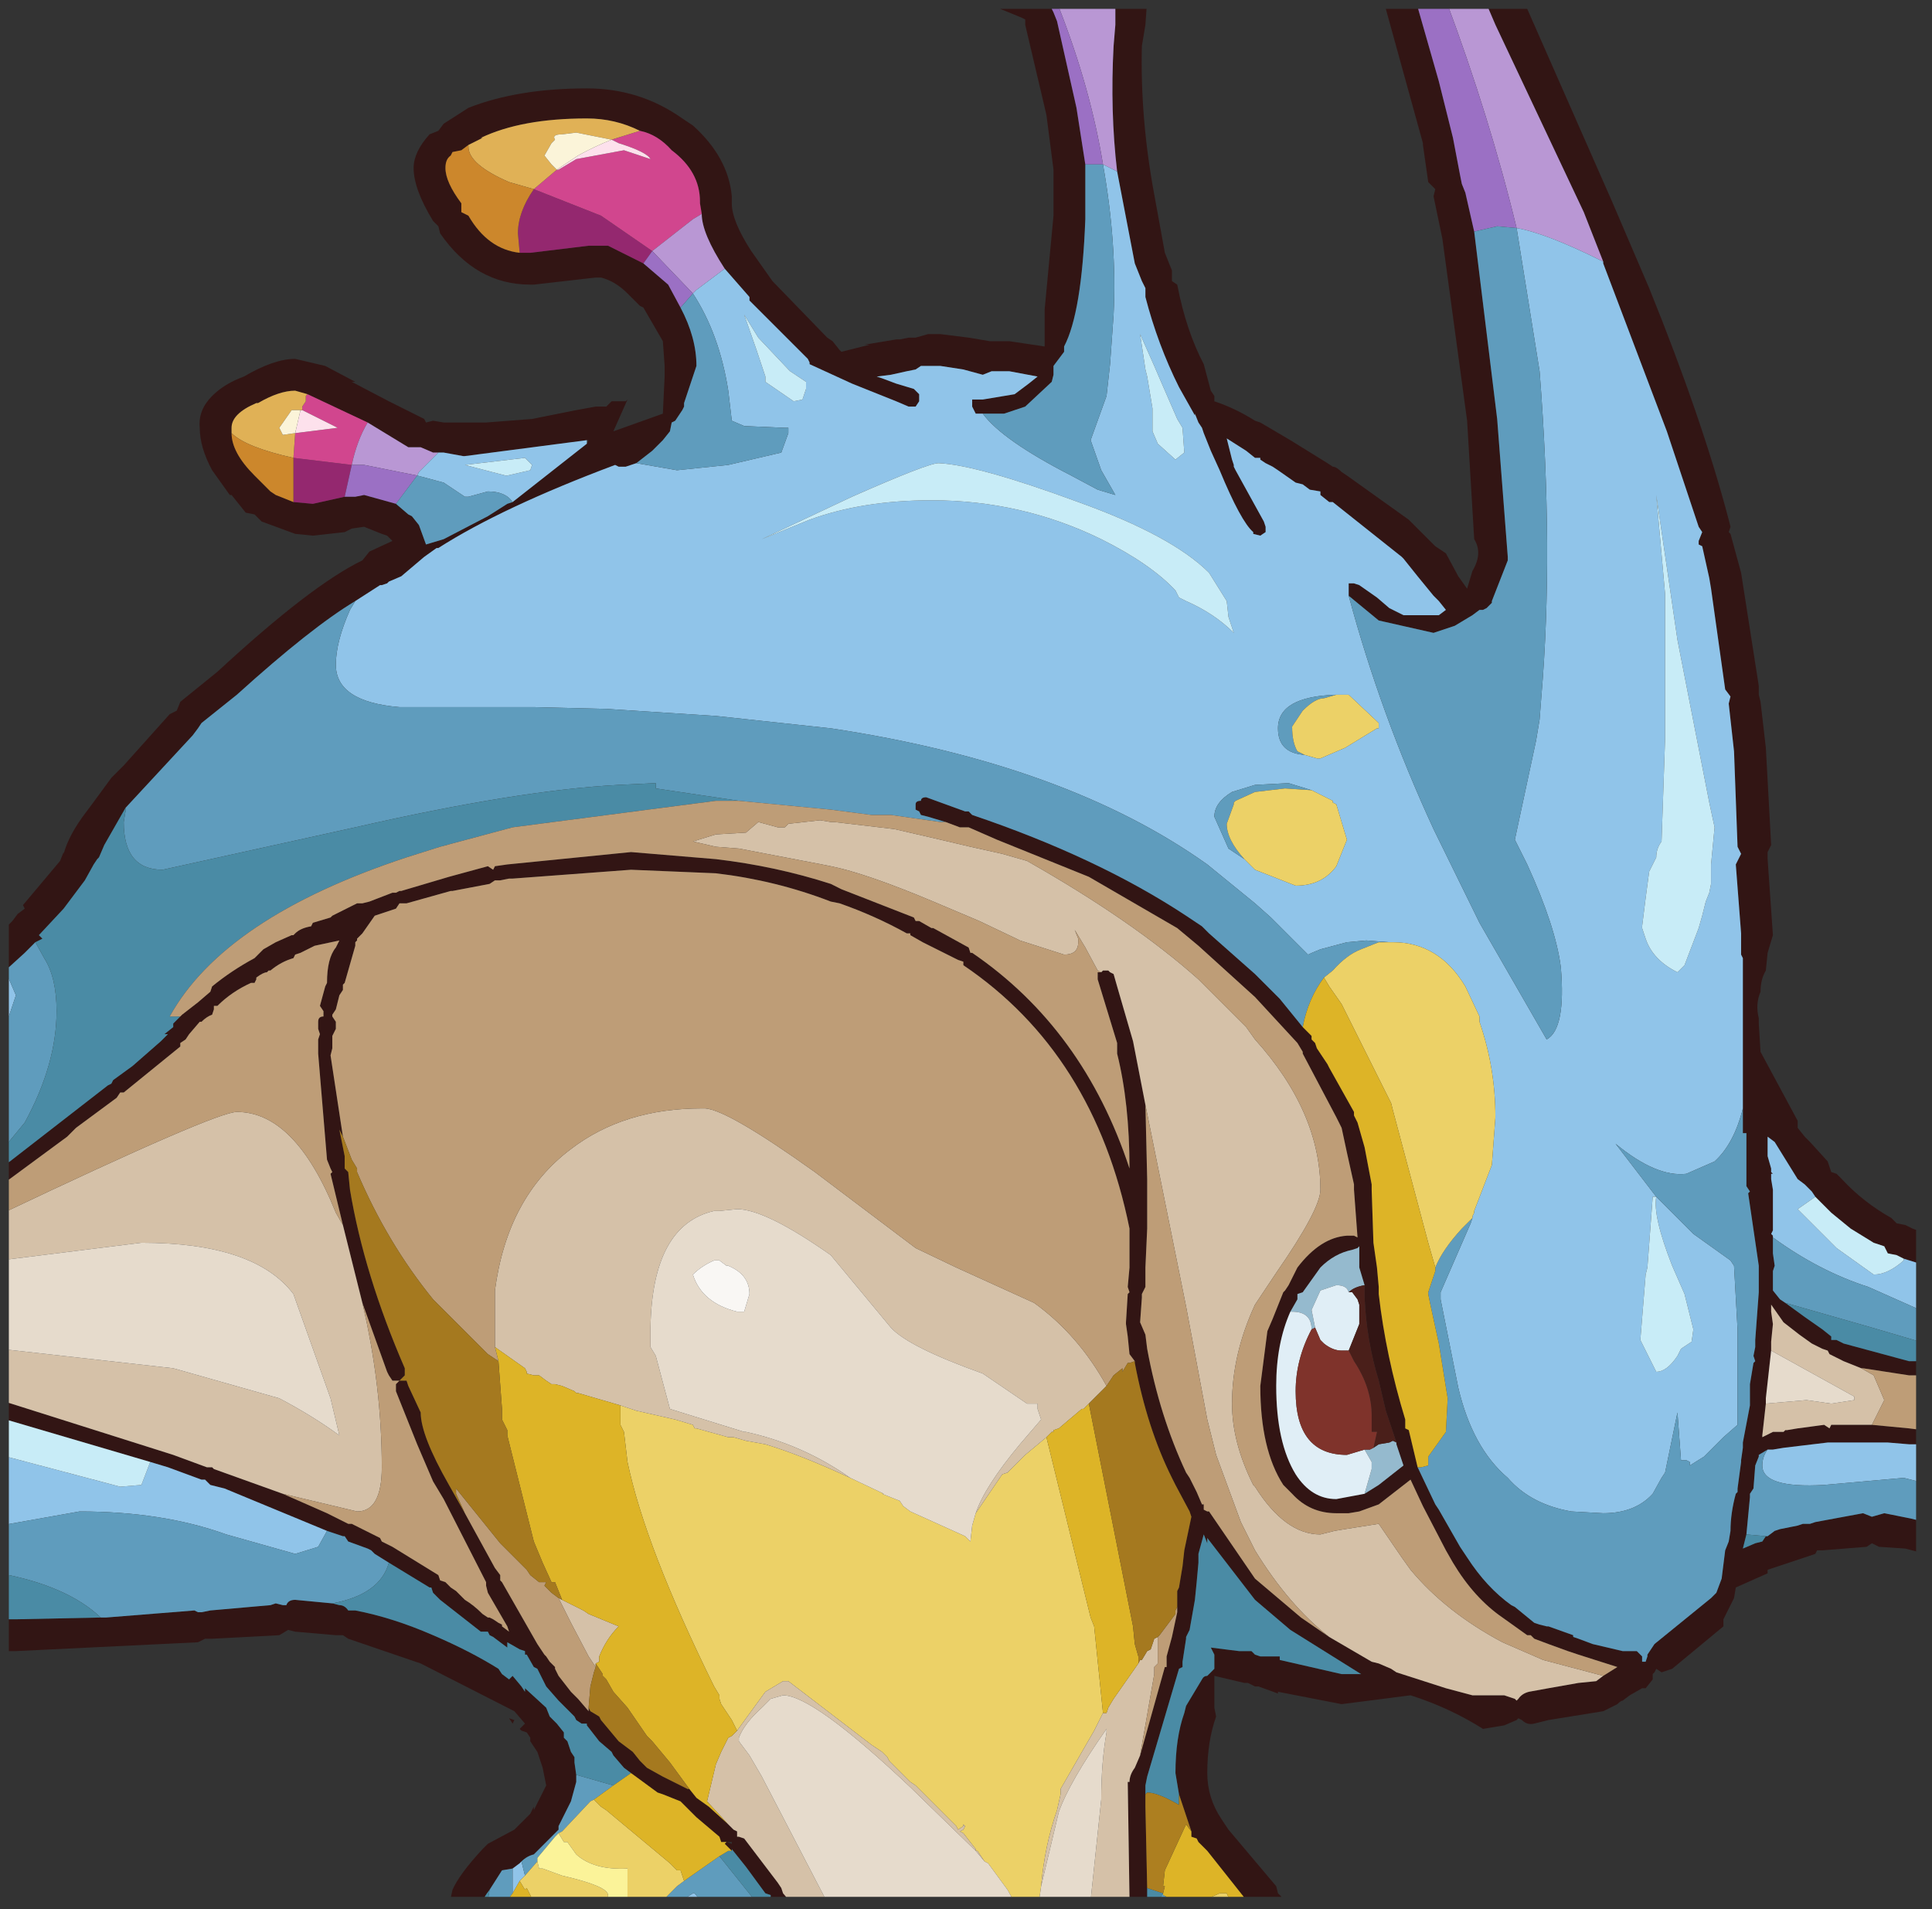 <?xml version="1.0" encoding="UTF-8" standalone="no"?>
<svg xmlns:ffdec="https://www.free-decompiler.com/flash" xmlns:xlink="http://www.w3.org/1999/xlink" ffdec:objectType="frame" height="54.0px" width="54.65px" xmlns="http://www.w3.org/2000/svg">
  <rect width="100%" height="100%" fill="#333333" stroke="none"/>
  <g transform="matrix(1.0, 0.0, 0.0, 1.0, 0.25, 0.25)">
    <clipPath id="clipPath0" transform="matrix(1.0, 0.0, 0.0, 1.0, 0.0, 0.0)">
      <path d="M50.5 0.0 Q53.95 0.0 53.95 3.3 L53.95 50.15 Q53.95 53.4 50.5 53.4 L3.3 53.4 Q0.0 53.4 0.0 50.15 L0.0 3.3 Q0.0 0.0 3.3 0.0 L50.5 0.0" fill="#000000" fill-rule="evenodd" stroke="none"/>
    </clipPath>
    <g clip-path="url(#clipPath0)">
      <use ffdec:characterId="2" height="54.0" transform="matrix(1.0, 0.0, 0.0, 1.0, -0.25, -0.25)" width="54.65" xlink:href="#shape1"/>
    </g>
    <use ffdec:characterId="3" height="53.4" transform="matrix(1.0, 0.0, 0.0, 1.0, 0.0, 0.0)" width="53.95" xlink:href="#shape2"/>
  </g>
  <defs>
    <g id="shape1" transform="matrix(1.0, 0.0, 0.0, 1.0, 0.25, 0.25)">
      <path d="M31.35 4.6 Q31.15 2.9 31.25 1.05 L31.3 0.45 31.3 -0.25 32.2 -0.25 32.15 0.45 32.05 1.05 Q32.0 3.1 32.4 5.25 L32.7 6.9 32.9 7.4 32.9 7.7 33.05 7.8 Q33.3 9.1 33.8 10.05 L34.0 10.8 34.1 10.95 34.1 11.1 Q34.7 11.3 35.25 11.65 L35.4 11.7 36.25 12.2 37.3 12.85 37.45 12.95 Q37.55 12.95 37.7 13.1 L37.85 13.2 39.6 14.45 40.35 15.2 40.65 15.4 41.0 16.05 41.25 16.4 41.4 15.9 Q41.7 15.4 41.45 15.0 L41.25 11.65 40.55 6.5 40.3 5.3 40.35 5.1 40.15 4.9 40.0 3.85 40.0 3.8 38.95 0.0 38.9 -0.25 39.8 -0.25 39.85 -0.05 40.45 2.05 40.85 3.65 41.05 4.7 41.1 4.95 41.2 5.2 41.45 6.3 42.1 11.6 42.4 15.5 42.4 15.6 41.95 16.75 41.95 16.8 41.8 16.95 41.7 17.0 41.6 17.0 41.4 17.15 40.9 17.45 40.3 17.65 38.75 17.3 37.9 16.6 37.9 16.4 37.9 16.25 38.05 16.25 38.2 16.3 38.7 16.65 39.05 16.95 39.45 17.15 40.2 17.15 40.45 17.15 40.65 17.0 40.45 16.75 40.3 16.6 39.85 16.05 39.45 15.55 39.4 15.5 37.45 13.95 37.35 13.95 37.1 13.75 37.1 13.65 36.8 13.6 36.6 13.45 36.4 13.4 35.9 13.05 35.75 12.95 35.55 12.85 35.4 12.75 35.4 12.7 35.25 12.7 35.0 12.5 34.45 12.15 34.6 12.75 34.65 12.9 34.65 12.95 34.7 13.05 35.5 14.5 35.55 14.65 35.55 14.8 35.4 14.9 35.2 14.85 35.2 14.8 Q34.85 14.5 34.25 13.05 L34.0 12.5 33.8 12.0 33.75 11.85 33.65 11.7 33.55 11.45 33.55 11.5 33.1 10.7 Q32.5 9.5 32.15 8.15 L32.15 7.9 32.05 7.7 31.85 7.2 31.35 4.6 M29.45 -0.25 L29.4 -0.05 29.5 0.0 29.55 0.1 29.65 0.35 30.2 2.8 30.45 4.4 30.45 5.95 Q30.35 8.6 29.85 9.55 L29.85 9.7 29.55 10.1 29.55 10.35 29.5 10.55 28.75 11.25 28.15 11.45 27.55 11.45 27.35 11.45 27.25 11.25 27.25 11.05 27.35 11.05 27.55 11.05 28.45 10.9 28.85 10.6 29.1 10.4 28.3 10.25 27.95 10.25 27.8 10.25 27.55 10.35 27.0 10.2 26.35 10.1 26.0 10.1 25.8 10.1 25.65 10.2 25.4 10.25 24.95 10.35 24.55 10.4 24.7 10.45 25.1 10.6 25.6 10.75 25.75 10.9 25.75 11.1 25.65 11.25 25.5 11.25 25.45 11.25 25.1 11.1 23.85 10.6 22.65 10.05 22.65 10.0 22.6 9.9 20.95 8.25 20.95 8.15 20.25 7.35 Q19.6 6.35 19.6 5.8 L19.55 5.5 19.55 5.45 Q19.55 4.6 18.75 4.0 18.35 3.55 17.85 3.45 17.15 3.1 16.35 3.1 14.5 3.1 13.35 3.65 L13.4 3.65 13.0 3.85 12.8 4.0 12.55 4.05 12.5 4.15 Q12.35 4.25 12.35 4.5 12.35 4.9 12.8 5.5 L12.8 5.75 13.0 5.85 Q13.55 6.8 14.45 6.9 L14.75 6.9 16.4 6.7 16.55 6.7 16.95 6.7 17.95 7.2 18.65 7.8 19.0 8.45 Q19.45 9.3 19.45 10.1 L19.1 11.15 19.1 11.25 19.05 11.35 18.85 11.65 18.75 11.7 18.7 11.95 18.5 12.2 18.2 12.5 17.75 12.85 17.45 12.95 17.25 12.95 17.15 12.9 Q13.95 14.1 12.15 15.25 L12.1 15.25 11.75 15.5 11.1 16.05 10.75 16.2 10.7 16.25 10.55 16.3 10.5 16.3 9.8 16.75 Q8.55 17.5 6.45 19.4 L5.45 20.2 5.35 20.35 5.2 20.55 3.3 22.6 2.7 23.65 2.55 24.0 2.5 24.05 2.4 24.2 2.15 24.65 1.55 25.45 0.85 26.2 0.95 26.3 0.75 26.4 0.45 26.7 -0.1 27.2 -0.25 27.35 -0.25 26.15 0.1 25.8 0.25 25.6 0.45 25.45 0.4 25.35 1.45 24.1 1.55 23.85 1.55 23.9 Q1.7 23.35 2.2 22.7 L2.35 22.5 2.9 21.75 3.25 21.4 4.55 19.95 4.75 19.85 4.85 19.6 5.9 18.75 Q8.55 16.3 10.0 15.6 L10.2 15.35 10.85 15.05 10.7 14.9 10.55 14.85 10.05 14.65 9.7 14.7 9.5 14.8 8.6 14.9 8.1 14.85 7.15 14.5 6.95 14.3 6.7 14.25 6.3 13.75 6.25 13.75 5.75 13.05 Q5.4 12.4 5.4 11.85 5.35 11.35 5.75 10.95 6.1 10.6 6.65 10.4 7.5 9.9 8.1 9.9 L8.95 10.1 9.8 10.55 9.7 10.55 10.75 11.1 11.75 11.6 11.8 11.7 12.0 11.65 12.3 11.7 12.9 11.7 13.5 11.7 14.8 11.6 16.05 11.35 16.6 11.25 16.9 11.25 17.05 11.1 17.1 11.1 17.45 11.1 17.5 11.05 17.3 11.5 17.1 11.95 18.5 11.45 18.55 10.4 18.55 10.25 18.55 10.1 18.5 9.4 17.95 8.45 17.85 8.4 17.5 8.05 Q17.15 7.7 16.75 7.6 L16.6 7.6 14.85 7.8 14.75 7.8 Q13.2 7.8 12.2 6.35 L12.15 6.15 12.0 6.0 Q11.45 5.1 11.45 4.5 11.45 4.05 11.9 3.55 L12.15 3.45 12.3 3.25 13.0 2.8 Q14.4 2.25 16.35 2.25 17.85 2.25 19.05 3.1 L19.35 3.3 Q20.35 4.2 20.45 5.3 L20.45 5.45 20.45 5.5 Q20.45 6.0 21.0 6.85 L21.6 7.7 23.15 9.3 23.3 9.4 23.5 9.65 23.55 9.7 24.35 9.5 24.2 9.5 25.1 9.35 25.2 9.35 25.45 9.3 25.65 9.3 26.0 9.2 26.35 9.2 27.15 9.3 27.75 9.4 27.95 9.4 28.3 9.4 29.3 9.55 29.3 8.5 29.55 5.85 29.55 4.55 29.35 3.0 28.75 0.45 28.75 0.3 28.65 0.25 27.55 -0.2 27.35 -0.25 29.45 -0.25 M41.75 -0.25 L42.75 -0.25 42.95 0.0 45.35 5.45 46.4 7.9 Q47.9 11.6 48.65 14.45 L48.7 14.65 48.65 14.8 48.7 14.85 49.0 15.95 49.5 19.15 49.5 19.4 49.55 19.6 49.7 20.9 49.85 23.65 49.75 23.85 49.75 24.05 49.9 26.2 49.75 26.7 49.7 27.2 Q49.55 27.45 49.55 27.8 49.4 28.15 49.5 28.55 L49.5 28.7 49.55 29.5 50.6 31.45 50.6 31.65 50.8 31.9 50.95 32.05 51.45 32.6 51.55 32.9 51.7 32.95 51.85 33.1 Q52.45 33.75 53.25 34.2 L53.4 34.35 53.65 34.4 53.85 34.5 54.4 34.7 54.4 35.6 53.6 35.35 53.4 35.25 53.15 35.2 53.05 35.0 52.75 34.9 52.1 34.5 51.55 34.05 51.1 33.6 51.0 33.45 50.95 33.4 50.8 33.25 50.6 33.1 49.95 32.05 49.75 31.9 49.75 32.0 49.75 32.45 49.85 32.8 49.85 32.9 49.9 32.95 49.85 32.95 49.85 33.1 49.9 33.4 49.9 34.4 49.9 34.55 49.85 34.65 49.9 34.7 49.9 34.75 49.9 34.85 49.9 35.2 49.95 35.55 49.9 35.7 49.9 36.0 49.9 36.25 50.1 36.5 50.25 36.6 50.8 37.0 51.3 37.35 51.55 37.55 51.55 37.65 51.7 37.65 51.9 37.75 53.75 38.25 54.15 38.25 54.35 38.4 54.4 38.45 54.4 39.0 54.35 38.95 54.05 38.65 53.75 38.65 52.45 38.45 52.4 38.45 51.9 38.25 51.5 38.05 51.45 37.95 51.3 37.9 51.0 37.75 50.65 37.5 50.2 37.15 49.85 36.65 49.85 36.85 49.9 37.2 49.85 37.7 49.85 37.95 49.7 39.3 49.7 39.45 49.6 40.35 49.6 40.4 49.9 40.25 49.95 40.25 50.2 40.25 50.25 40.2 50.3 40.2 50.6 40.15 51.35 40.05 51.5 40.15 51.55 40.05 52.05 40.05 52.45 40.05 52.6 40.05 52.7 40.05 53.75 40.15 54.15 40.2 54.4 39.85 54.4 40.55 54.35 40.6 54.3 40.6 54.15 40.6 53.75 40.6 53.15 40.55 52.45 40.55 52.05 40.55 51.55 40.55 51.45 40.55 50.2 40.7 49.9 40.75 49.75 40.75 49.5 40.9 49.5 40.95 49.4 41.2 49.35 41.85 49.25 42.0 49.25 42.1 49.15 43.15 49.05 43.55 49.4 43.4 49.6 43.35 49.7 43.2 49.75 43.2 49.95 43.05 50.1 43.0 50.6 42.9 50.75 42.85 50.95 42.85 51.1 42.8 52.45 42.55 52.7 42.65 53.05 42.55 53.8 42.7 54.4 42.85 54.4 43.75 53.65 43.55 52.9 43.5 52.7 43.4 52.55 43.5 51.3 43.6 51.15 43.6 51.1 43.7 49.75 44.15 49.75 44.25 48.85 44.65 48.8 44.95 48.5 45.55 48.5 45.75 47.05 46.95 46.75 47.05 46.6 46.95 46.55 47.05 46.5 47.1 46.5 47.25 46.3 47.5 46.2 47.5 45.85 47.7 45.65 47.85 Q45.6 47.85 45.5 47.95 L45.3 48.05 45.1 48.15 43.55 48.4 43.15 48.5 Q42.95 48.55 42.8 48.4 L42.7 48.35 42.65 48.4 42.3 48.55 41.7 48.65 Q40.75 48.05 39.65 47.7 L37.7 47.95 35.9 47.6 35.9 47.65 35.35 47.45 35.25 47.45 35.05 47.35 34.95 47.35 34.1 47.15 34.1 47.25 34.1 48.05 34.15 48.3 Q33.9 49.0 33.9 49.9 33.9 50.6 34.3 51.2 L34.5 51.5 35.85 53.1 35.9 53.3 36.05 53.45 36.2 53.75 35.2 53.75 35.2 53.7 35.05 53.55 33.9 52.1 33.75 51.95 33.65 51.85 33.6 51.75 33.45 51.7 33.45 51.55 33.1 50.5 33.0 49.9 Q33.0 48.9 33.25 48.2 L33.3 48.0 33.75 47.25 Q33.8 47.15 33.9 47.15 L34.1 46.95 34.1 46.55 34.0 46.35 34.8 46.45 35.15 46.45 35.25 46.55 35.4 46.6 35.75 46.6 35.9 46.6 35.95 46.6 35.95 46.7 37.7 47.1 38.25 47.1 36.25 45.85 35.25 45.0 33.9 43.25 33.9 43.4 33.8 43.15 33.65 43.7 33.65 43.75 33.65 43.9 33.65 43.95 33.6 44.5 33.55 45.0 33.4 45.85 33.3 46.05 33.3 46.1 33.2 46.75 33.2 46.9 33.1 46.95 32.2 50.0 32.15 50.25 32.15 50.5 32.15 50.85 32.2 53.15 32.2 53.75 31.7 53.75 31.7 53.65 31.8 53.55 31.7 53.45 31.65 50.15 31.7 50.15 Q31.7 49.95 31.85 49.75 L32.0 49.4 32.7 46.9 32.75 46.9 32.75 46.8 32.75 46.6 32.9 46.05 33.05 45.35 33.05 45.2 33.05 44.75 33.1 44.65 33.2 44.05 33.25 43.6 33.45 42.65 33.4 42.5 33.0 41.75 32.9 41.55 Q32.2 40.15 31.85 38.3 L31.85 38.25 31.7 38.05 31.65 37.55 31.6 37.2 31.6 37.15 31.65 36.35 31.7 36.3 31.65 36.15 31.7 35.6 31.7 34.5 Q30.7 29.55 27.0 27.05 L27.0 26.95 26.85 26.9 25.85 26.4 25.5 26.2 25.5 26.15 25.4 26.15 Q24.5 25.65 23.5 25.3 L23.25 25.25 Q21.7 24.65 20.0 24.45 L17.6 24.35 14.25 24.6 14.15 24.6 13.9 24.65 13.75 24.65 13.6 24.75 12.55 24.95 12.5 24.95 11.25 25.3 11.05 25.3 10.95 25.45 10.35 25.65 10.0 26.15 9.85 26.3 9.85 26.35 9.8 26.4 9.8 26.5 9.5 27.55 9.45 27.6 9.45 27.75 9.35 27.9 9.25 28.3 9.15 28.45 9.15 28.5 9.25 28.65 9.25 28.7 9.25 28.85 9.15 29.05 9.15 29.15 9.15 29.4 9.1 29.6 9.45 31.9 9.35 31.7 9.5 32.45 9.5 32.7 9.5 32.8 9.6 32.9 9.65 33.4 Q10.05 35.8 11.2 38.45 L11.2 38.55 11.2 38.65 11.05 38.8 10.85 38.8 10.75 38.65 10.7 38.55 10.0 36.6 9.45 34.4 9.1 32.95 9.15 32.9 9.1 32.8 9.0 32.55 8.75 29.55 8.75 29.15 8.8 29.0 8.75 28.85 8.75 28.65 Q8.75 28.5 8.9 28.5 L8.9 28.35 8.8 28.2 8.95 27.65 9.0 27.55 Q9.0 26.85 9.25 26.55 L9.35 26.35 8.65 26.5 8.55 26.55 8.25 26.7 8.1 26.75 8.05 26.85 Q7.7 26.95 7.4 27.2 L7.35 27.2 7.3 27.25 Q7.2 27.25 7.0 27.4 L7.0 27.45 6.95 27.55 6.85 27.55 Q6.3 27.8 5.9 28.2 L5.8 28.2 5.8 28.3 5.75 28.45 Q5.6 28.5 5.45 28.65 L5.4 28.65 5.1 29.0 5.0 29.15 4.85 29.25 4.85 29.35 3.25 30.65 3.15 30.65 3.05 30.8 1.9 31.65 1.65 31.9 -0.25 33.3 -0.25 32.8 -0.1 32.7 2.8 30.45 2.9 30.4 2.95 30.3 3.5 29.9 4.3 29.2 4.5 29.0 4.4 29.0 4.65 28.8 4.65 28.7 4.85 28.5 4.9 28.45 5.35 28.1 5.7 27.8 5.75 27.65 Q6.3 27.2 6.95 26.85 L7.2 26.6 7.55 26.4 8.0 26.2 8.05 26.2 8.1 26.15 Q8.25 26.0 8.55 25.95 L8.6 25.85 9.1 25.7 9.15 25.65 9.25 25.6 9.85 25.3 10.0 25.3 10.2 25.25 10.85 25.0 10.95 25.0 11.05 24.95 11.1 24.95 12.45 24.55 13.55 24.25 13.7 24.35 13.75 24.25 14.1 24.2 17.6 23.85 20.0 24.05 Q21.7 24.25 23.25 24.75 L23.55 24.9 25.6 25.7 25.65 25.8 25.75 25.8 26.1 26.0 26.15 26.0 27.15 26.55 27.2 26.7 27.25 26.7 Q30.4 28.85 31.7 32.8 31.7 30.95 31.35 29.55 L31.35 29.25 30.8 27.45 30.8 27.25 30.9 27.25 30.95 27.2 31.1 27.2 31.15 27.25 31.25 27.3 31.35 27.65 31.8 29.2 32.15 31.0 32.2 33.1 32.2 34.4 32.2 34.5 32.15 35.6 32.15 36.15 32.05 36.35 32.05 36.45 32.0 37.15 32.15 37.5 32.2 37.9 Q32.55 39.8 33.3 41.4 L33.4 41.55 33.6 41.95 33.75 42.3 33.8 42.3 33.8 42.45 33.9 42.5 33.95 42.5 35.25 44.4 36.55 45.5 37.35 46.05 38.55 46.75 38.75 46.8 39.1 46.95 39.25 47.05 40.65 47.5 41.4 47.7 41.6 47.7 42.3 47.7 42.6 47.8 42.65 47.85 42.7 47.8 Q42.8 47.65 43.0 47.6 L43.55 47.5 44.4 47.35 44.9 47.3 45.1 47.15 45.5 46.9 44.4 46.55 44.1 46.45 43.55 46.25 43.15 46.1 43.05 46.0 42.95 46.0 42.25 45.5 Q41.45 44.95 40.85 43.95 L40.65 43.6 40.0 42.35 39.65 41.6 38.75 42.3 38.2 42.5 37.9 42.55 37.55 42.55 Q36.8 42.55 36.3 42.0 L36.05 41.75 Q35.4 40.75 35.4 38.95 L35.6 37.4 35.75 37.05 36.05 36.3 36.1 36.25 36.2 36.1 36.45 35.6 Q37.1 34.75 37.85 34.7 L37.9 34.7 38.05 34.7 38.15 34.75 38.05 33.4 38.05 33.25 37.85 32.35 37.7 31.65 37.55 31.35 36.6 29.55 36.6 29.5 36.45 29.25 35.25 27.95 33.65 26.5 33.05 26.0 30.55 24.55 27.95 23.5 27.15 23.15 27.0 23.15 26.9 23.15 26.5 23.0 26.0 22.85 25.8 22.8 25.75 22.7 25.65 22.65 25.65 22.5 Q25.65 22.4 25.8 22.4 25.8 22.3 25.95 22.3 L27.05 22.7 27.15 22.7 27.25 22.8 Q30.8 24.0 33.3 25.65 L33.75 25.95 33.95 26.15 35.25 27.3 35.95 28.0 36.6 28.8 36.85 29.05 36.85 29.15 36.95 29.25 37.0 29.4 37.3 29.85 37.35 29.95 38.05 31.2 38.05 31.3 38.15 31.5 38.35 32.2 38.55 33.25 38.55 33.4 38.6 34.9 38.7 35.6 38.75 36.15 38.75 36.35 Q38.95 38.1 39.5 39.9 L39.5 40.15 39.6 40.2 39.85 41.25 40.35 42.3 40.45 42.45 41.05 43.5 41.25 43.8 Q41.8 44.65 42.5 45.15 L42.6 45.2 43.15 45.65 43.3 45.7 43.5 45.75 43.55 45.75 44.25 46.0 44.25 46.05 44.4 46.1 44.8 46.25 45.65 46.45 45.85 46.45 46.05 46.45 46.2 46.6 46.2 46.75 46.3 46.75 46.35 46.6 46.35 46.55 46.55 46.25 48.15 44.95 48.3 44.8 48.45 44.4 48.55 43.6 48.65 43.35 48.7 43.05 Q48.7 42.55 48.85 42.0 L48.9 41.95 48.9 41.85 49.0 41.1 49.0 41.05 49.05 40.7 49.05 40.55 49.25 39.5 49.25 39.45 49.25 38.9 49.35 38.3 49.4 38.25 49.35 38.1 49.4 37.85 49.4 37.65 49.5 36.3 49.5 36.15 49.5 35.75 49.5 35.6 49.5 35.55 49.2 33.5 49.25 33.45 49.15 33.3 49.15 32.35 49.15 32.0 49.15 31.8 49.05 31.8 49.05 31.1 49.05 30.6 49.05 29.7 49.05 28.3 49.05 28.2 49.05 28.0 49.05 27.9 49.05 26.9 49.05 26.85 49.0 26.75 49.0 26.35 49.0 26.15 48.85 24.2 49.0 23.9 48.9 23.7 48.8 21.0 48.65 19.65 48.7 19.45 48.55 19.25 48.15 16.4 48.1 16.1 47.9 15.2 47.8 15.15 47.8 15.05 47.9 14.8 47.8 14.65 46.9 11.95 45.1 7.2 45.1 7.15 44.55 5.75 42.05 0.45 41.75 -0.25 M22.25 53.75 L21.75 53.75 21.7 53.65 21.55 53.5 21.55 53.35 21.4 53.3 20.85 52.55 20.45 52.05 20.45 52.1 20.25 51.9 20.3 51.85 20.15 51.85 20.1 51.7 19.45 51.15 19.0 50.7 18.5 50.5 18.35 50.45 17.6 49.9 17.4 49.75 17.1 49.4 17.05 49.3 16.7 49.0 16.35 48.55 16.35 48.5 16.2 48.5 16.05 48.4 16.0 48.3 15.55 47.85 15.2 47.45 15.0 47.05 14.95 46.95 14.85 46.9 14.65 46.55 14.6 46.55 14.6 46.45 14.45 46.4 14.1 46.2 14.1 46.35 13.9 46.2 13.7 46.05 13.6 46.0 13.55 45.9 13.4 45.9 13.35 45.9 12.2 45.0 12.0 44.8 11.95 44.65 11.9 44.65 10.75 43.95 10.35 43.7 10.25 43.6 10.15 43.55 9.6 43.35 9.5 43.2 9.45 43.2 9.0 43.05 6.1 41.85 5.7 41.75 5.55 41.6 5.45 41.6 4.5 41.25 4.0 41.1 -0.25 39.85 -0.25 39.35 4.65 40.9 5.6 41.25 5.75 41.25 5.8 41.3 7.75 42.0 9.0 42.55 9.6 42.85 9.7 42.85 9.8 42.9 10.4 43.2 10.5 43.25 10.55 43.35 10.85 43.5 12.15 44.3 12.2 44.45 12.35 44.5 12.5 44.65 12.65 44.75 12.9 45.0 Q13.15 45.15 13.4 45.4 L13.55 45.5 13.6 45.5 13.7 45.55 13.85 45.65 13.95 45.7 13.95 45.75 14.15 45.9 14.1 45.75 13.55 44.8 13.5 44.6 13.5 44.5 12.3 42.15 12.0 41.65 11.55 40.6 10.95 39.1 10.95 38.9 11.05 38.8 11.2 38.8 11.25 38.8 11.3 38.95 11.65 39.7 Q11.65 40.35 12.45 41.75 L12.9 42.55 13.75 44.1 13.9 44.3 13.9 44.45 13.95 44.5 14.95 46.25 15.15 46.55 15.2 46.6 15.3 46.75 15.45 46.9 15.45 46.95 15.5 47.05 15.55 47.15 15.9 47.6 16.1 47.8 16.4 48.15 16.4 48.05 16.45 48.15 16.7 48.3 16.75 48.4 17.25 49.0 17.65 49.3 17.85 49.55 18.05 49.75 18.5 50.0 19.2 50.35 19.25 50.35 19.45 50.6 19.8 50.85 20.35 51.35 20.5 51.5 20.6 51.55 20.6 51.7 20.65 51.7 20.8 51.75 21.75 53.0 21.85 53.15 21.9 53.3 22.2 53.65 22.25 53.75 M13.3 53.75 L12.4 53.75 12.45 53.65 12.55 53.2 Q12.75 52.75 13.4 52.05 L13.55 51.9 14.3 51.5 14.75 51.05 14.85 50.85 14.85 50.95 15.2 50.25 15.1 49.75 14.95 49.3 14.75 49.0 14.75 48.9 14.65 48.75 14.5 48.7 14.45 48.65 14.6 48.5 14.3 48.15 11.65 46.8 9.6 46.1 9.45 46.0 9.25 46.0 8.1 45.9 7.9 45.85 7.65 46.0 5.75 46.1 5.7 46.1 5.55 46.1 5.35 46.2 0.2 46.45 -0.25 46.45 -0.25 45.55 0.2 45.55 2.6 45.5 2.75 45.5 5.25 45.3 5.35 45.35 5.45 45.35 5.7 45.3 7.4 45.15 7.55 45.1 7.75 45.15 7.85 45.15 Q7.9 45.0 8.1 45.0 L9.15 45.1 9.35 45.15 Q9.5 45.15 9.6 45.3 L9.8 45.3 Q10.85 45.5 12.0 46.0 13.05 46.45 13.85 46.95 L13.95 47.1 14.15 47.25 14.25 47.15 14.5 47.45 14.6 47.6 14.6 47.5 15.2 48.05 15.3 48.3 15.5 48.5 15.7 48.75 15.7 48.9 15.8 49.0 15.9 49.3 16.0 49.45 16.0 49.6 16.05 49.95 16.05 50.0 16.05 50.15 15.9 50.7 15.55 51.4 15.55 51.5 15.5 51.55 14.85 52.2 Q14.65 52.25 14.5 52.4 L14.45 52.45 14.25 52.6 13.95 52.65 13.6 53.2 Q13.4 53.45 13.35 53.65 L13.35 53.7 13.3 53.75 M16.35 12.2 L12.9 12.65 12.85 12.65 12.3 12.55 12.15 12.55 12.0 12.55 11.65 12.4 11.3 12.4 10.15 11.7 9.3 11.3 8.45 10.9 8.1 10.8 Q7.65 10.8 7.05 11.15 L7.0 11.15 Q6.3 11.45 6.3 11.85 L6.3 12.0 Q6.3 12.55 6.95 13.2 L7.3 13.55 7.4 13.65 7.55 13.75 8.05 13.95 8.6 14.0 9.5 13.8 9.8 13.8 10.05 13.75 10.95 14.0 11.3 14.3 11.4 14.35 11.6 14.6 11.8 15.15 12.3 15.0 13.55 14.35 14.1 14.0 14.25 13.95 16.35 12.3 16.4 12.2 16.35 12.2 M20.3 51.85 L20.45 51.9 20.45 51.85 20.3 51.85 M14.25 48.5 L14.15 48.35 14.3 48.4 14.25 48.5 M38.35 36.1 L38.2 35.6 38.2 35.0 38.15 35.05 38.0 35.1 Q37.5 35.2 37.1 35.6 L36.6 36.3 36.45 36.35 36.45 36.5 36.25 36.85 Q35.85 37.75 35.85 38.95 35.85 40.55 36.4 41.45 36.85 42.15 37.55 42.15 L38.35 42.0 38.75 41.75 39.45 41.2 39.25 40.6 39.25 40.55 38.95 39.65 38.75 38.8 Q38.4 37.65 38.35 36.45 L38.35 36.25 38.35 36.1" fill="#321514" fill-rule="evenodd" stroke="none"/>
      <path d="M29.65 -0.25 L29.7 -0.05 29.5 0.0 29.4 -0.05 29.45 -0.25 29.65 -0.25 M17.95 7.2 L16.95 6.7 16.55 6.7 16.4 6.7 14.75 6.9 14.45 6.9 14.4 6.35 Q14.4 5.75 14.85 5.1 L16.75 5.85 18.2 6.85 17.95 7.2 M8.05 12.7 L9.7 12.9 9.5 13.8 8.6 14.0 8.05 13.95 8.05 13.45 8.05 12.7" fill="#95286f" fill-rule="evenodd" stroke="none"/>
      <path d="M30.25 -0.25 L29.7 -0.05 29.65 -0.25 30.25 -0.25 M17.85 3.45 Q18.35 3.55 18.75 4.0 19.55 4.6 19.55 5.45 L19.55 5.5 19.6 5.8 19.35 5.95 18.2 6.85 16.75 5.85 14.85 5.1 15.5 4.55 15.55 4.55 16.05 4.25 17.4 4.0 18.15 4.25 Q18.05 4.05 17.25 3.8 L17.05 3.7 17.85 3.45 M8.45 10.9 L9.3 11.3 10.15 11.7 Q9.85 12.2 9.7 12.9 L8.05 12.7 8.1 12.0 9.3 11.85 8.3 11.35 8.3 11.25 8.4 11.1 8.4 10.95 8.45 10.9" fill="#d2468f" fill-rule="evenodd" stroke="none"/>
      <path d="M29.7 -0.05 L30.25 -0.25 31.3 -0.25 31.3 0.45 31.25 1.05 Q31.15 2.9 31.35 4.6 L30.95 4.4 Q30.6 2.25 29.7 -0.05 M19.6 5.8 Q19.6 6.35 20.25 7.35 L19.45 7.95 19.35 8.05 18.2 6.85 19.35 5.95 19.6 5.8 M40.65 -0.25 L41.75 -0.25 42.05 0.45 44.55 5.75 45.1 7.15 Q43.5 6.35 42.65 6.2 41.9 3.1 40.65 -0.25 M12.15 12.55 L11.6 13.1 11.55 13.2 10.05 12.9 9.7 12.9 Q9.85 12.2 10.15 11.7 L11.3 12.4 11.65 12.4 12.0 12.55 12.15 12.55" fill="#ba98d5" fill-rule="evenodd" stroke="none"/>
      <path d="M29.7 -0.05 Q30.6 2.25 30.95 4.4 L30.9 4.4 30.45 4.4 30.2 2.8 29.65 0.35 29.55 0.1 29.5 0.0 29.7 -0.05 M19.0 8.45 L18.65 7.8 17.95 7.2 18.2 6.85 19.35 8.05 19.0 8.45 M41.45 6.3 L41.2 5.2 41.1 4.95 41.05 4.7 40.85 3.65 40.45 2.05 39.85 -0.05 39.8 -0.25 40.65 -0.25 Q41.9 3.1 42.65 6.2 L42.1 6.15 41.45 6.3 M9.5 13.8 L9.7 12.9 10.05 12.9 11.55 13.2 10.95 14.0 10.05 13.75 9.8 13.8 9.5 13.8" fill="#9c70c5" fill-rule="evenodd" stroke="none"/>
      <path d="M30.95 4.4 L31.35 4.6 31.85 7.2 32.05 7.7 32.15 7.9 32.15 8.15 Q32.5 9.5 33.1 10.7 L33.55 11.5 33.55 11.45 33.65 11.7 33.75 11.85 33.8 12.0 34.0 12.5 34.25 13.05 Q34.85 14.5 35.2 14.8 L35.2 14.85 35.4 14.9 35.55 14.8 35.55 14.65 35.5 14.5 34.7 13.05 34.65 12.95 34.65 12.9 34.6 12.75 34.45 12.15 35.0 12.5 35.25 12.7 35.4 12.7 35.4 12.75 35.55 12.85 35.75 12.95 35.9 13.05 36.4 13.4 36.6 13.45 36.8 13.6 37.1 13.65 37.1 13.75 37.35 13.95 37.45 13.95 39.4 15.5 39.45 15.55 39.85 16.05 40.3 16.6 40.45 16.75 40.65 17.0 40.45 17.15 40.2 17.15 39.45 17.15 39.05 16.95 38.7 16.65 38.2 16.3 38.05 16.25 37.9 16.25 37.9 16.4 37.9 16.6 Q38.8 19.95 40.3 23.2 L41.6 25.85 43.5 29.15 Q44.05 28.85 43.9 27.1 43.75 25.95 42.95 24.2 L42.6 23.5 43.2 20.7 43.3 20.1 43.35 19.45 Q43.7 15.35 43.3 10.25 L42.65 6.2 Q43.5 6.35 45.1 7.15 L45.1 7.2 46.9 11.95 47.8 14.65 47.9 14.8 47.8 15.05 47.8 15.15 47.9 15.2 48.1 16.1 48.15 16.4 48.55 19.25 48.7 19.45 48.65 19.65 48.8 21.0 48.9 23.7 49.0 23.9 48.85 24.2 49.0 26.15 49.0 26.35 49.0 26.75 49.05 26.85 49.05 26.9 49.05 27.9 49.05 28.0 49.05 28.2 49.05 28.3 49.05 29.7 49.05 30.6 49.05 31.1 Q48.8 32.1 48.25 32.6 L47.45 32.95 Q46.6 33.05 45.45 32.1 L46.6 33.6 47.65 34.65 48.7 35.4 48.8 35.55 48.9 37.35 48.9 39.0 48.9 39.5 48.9 40.05 48.5 40.4 47.95 40.95 47.55 41.2 47.55 41.1 47.45 41.05 47.3 41.05 47.2 39.7 46.85 41.4 46.75 41.55 46.5 42.0 Q46.0 42.55 45.1 42.55 L44.2 42.5 Q43.05 42.3 42.4 41.55 41.4 40.7 41.0 39.0 L40.5 36.5 40.5 36.3 41.35 34.35 41.4 34.2 41.4 34.15 41.45 34.05 41.45 34.0 41.95 32.7 42.05 31.35 Q42.05 29.95 41.6 28.65 L41.6 28.5 41.2 27.65 Q40.45 26.4 39.15 26.4 L39.05 26.4 38.4 26.35 37.85 26.4 37.1 26.6 Q36.85 26.7 36.75 26.75 L36.05 26.05 35.7 25.7 35.25 25.3 33.9 24.2 Q29.9 21.35 23.25 20.35 L20.0 20.0 16.9 19.8 14.85 19.75 11.05 19.75 Q9.25 19.6 9.25 18.55 9.25 17.9 9.65 17.0 L9.8 16.75 10.5 16.3 10.55 16.3 10.7 16.25 10.75 16.2 11.1 16.05 11.75 15.5 12.1 15.25 12.15 15.25 Q13.95 14.1 17.15 12.9 L17.25 12.95 17.45 12.95 17.75 12.85 18.9 13.05 20.35 12.9 21.85 12.55 22.05 12.0 22.05 11.85 21.95 11.85 20.8 11.8 20.45 11.65 20.35 10.8 Q20.1 9.2 19.35 8.05 L19.45 7.95 20.25 7.35 20.95 8.15 20.95 8.25 22.6 9.9 22.65 10.0 22.65 10.05 23.85 10.6 25.1 11.1 25.45 11.25 25.5 11.25 25.65 11.25 25.75 11.1 25.75 10.9 25.6 10.75 25.1 10.6 24.7 10.45 24.55 10.4 24.95 10.35 25.4 10.25 25.65 10.2 25.8 10.1 26.0 10.1 26.35 10.1 27.0 10.2 27.55 10.35 27.8 10.25 27.95 10.25 28.3 10.25 29.1 10.4 28.85 10.6 28.45 10.9 27.55 11.05 27.35 11.05 27.25 11.05 27.25 11.25 27.35 11.45 27.55 11.45 Q28.1 12.2 30.05 13.2 L30.8 13.6 31.3 13.75 30.9 13.05 30.6 12.2 31.05 10.95 31.15 10.05 31.25 8.65 Q31.35 6.65 30.95 4.4 M-0.25 27.35 L-0.1 27.2 0.2 27.9 -0.25 29.25 -0.25 27.35 M54.4 35.6 L54.4 36.95 52.6 36.15 Q51.2 35.7 49.9 34.75 L49.9 34.7 49.85 34.65 49.9 34.55 49.9 34.4 49.9 33.4 49.85 33.1 49.85 32.95 49.9 32.95 49.85 32.9 49.85 32.8 49.75 32.45 49.75 32.0 49.75 31.9 49.95 32.05 50.6 33.1 50.8 33.25 50.95 33.4 51.0 33.45 51.1 33.6 50.6 33.95 51.7 35.05 52.75 35.8 Q53.15 35.8 53.6 35.4 L53.6 35.35 54.4 35.6 M54.4 40.55 L54.4 41.75 53.6 41.55 51.35 41.75 Q49.6 41.85 49.6 41.2 49.6 40.95 49.75 40.75 L49.9 40.75 50.2 40.7 51.45 40.55 51.55 40.55 52.05 40.55 52.45 40.55 53.15 40.55 53.75 40.6 54.15 40.6 54.3 40.6 54.35 40.6 54.4 40.55 M19.75 53.75 L18.65 53.75 19.35 53.3 19.4 53.3 19.75 53.75 M-0.25 42.9 L-0.25 40.9 3.15 41.8 3.75 41.75 4.0 41.1 4.5 41.25 5.45 41.6 5.55 41.6 5.7 41.75 6.1 41.85 9.0 43.05 8.75 43.5 8.1 43.7 6.15 43.15 Q4.35 42.5 2.0 42.5 L-0.25 42.9 M46.85 16.55 L46.85 20.65 46.75 23.55 Q46.6 23.75 46.6 24.0 L46.55 24.1 46.4 24.4 46.3 25.15 46.2 25.95 46.2 26.0 46.3 26.3 Q46.5 26.9 47.2 27.25 L47.4 27.05 47.8 26.0 47.9 25.65 48.0 25.25 48.1 25.0 48.15 24.75 48.15 24.2 48.25 23.15 48.1 22.45 47.2 17.85 46.6 13.75 46.85 16.55 M46.6 33.6 L46.5 33.6 46.35 35.6 46.3 35.8 46.15 37.65 46.6 38.55 Q46.9 38.55 47.2 38.1 L47.3 37.9 47.6 37.7 47.65 37.35 47.4 36.35 47.05 35.55 Q46.5 34.15 46.6 33.6 M32.4 10.1 L32.0 9.2 32.15 10.2 32.2 10.4 32.35 11.3 32.35 11.65 32.35 11.95 32.5 12.3 33.0 12.75 33.25 12.55 33.2 11.85 33.05 11.6 32.55 10.45 32.4 10.1 M22.05 10.2 L21.2 9.3 20.8 8.65 21.15 9.65 21.4 10.4 21.4 10.55 22.2 11.1 22.45 11.05 22.55 10.75 22.55 10.7 22.55 10.55 22.1 10.25 22.05 10.2 M30.25 13.95 Q27.4 12.9 26.3 12.85 26.0 12.85 23.85 13.8 L21.3 15.0 22.65 14.45 Q24.15 13.9 26.1 13.9 28.65 13.9 30.9 15.0 32.3 15.7 33.0 16.45 L33.1 16.65 33.3 16.75 Q34.1 17.1 34.65 17.65 L34.5 17.2 34.45 16.75 33.95 15.95 Q32.9 14.9 30.25 13.95 M34.95 24.05 L35.25 24.35 36.4 24.8 Q37.15 24.8 37.55 24.25 L37.85 23.5 37.55 22.5 37.45 22.45 37.45 22.4 36.85 22.1 36.2 21.9 35.25 21.95 34.6 22.15 Q34.1 22.45 34.1 22.85 L34.5 23.75 34.95 24.05 M36.65 21.1 L37.0 21.2 37.1 21.2 37.8 20.9 38.7 20.35 38.75 20.35 38.75 20.2 37.9 19.4 37.85 19.4 37.7 19.4 37.55 19.4 Q35.9 19.45 35.9 20.35 35.9 21.05 36.65 21.1 M16.35 12.2 L16.35 12.3 14.25 13.95 Q14.05 13.65 13.55 13.65 L13.0 13.8 12.9 13.8 12.3 13.4 11.55 13.2 11.6 13.1 12.15 12.55 12.3 12.55 12.85 12.65 12.9 12.65 16.35 12.2 M14.75 13.05 L14.8 12.9 14.6 12.7 12.9 12.9 14.05 13.2 14.1 13.2 14.75 13.05 M14.25 52.6 L14.45 52.45 14.5 52.4 14.6 52.8 14.45 52.95 14.25 53.3 14.25 52.6" fill="#91c5ea" fill-rule="evenodd" stroke="none"/>
      <path d="M-0.1 27.2 L0.45 26.7 0.75 26.4 1.0 26.85 Q1.35 27.4 1.35 28.35 1.35 29.85 0.45 31.5 L-0.25 32.35 -0.25 29.25 0.2 27.9 -0.1 27.2 M3.3 22.6 L5.2 20.55 5.35 20.35 5.45 20.2 6.45 19.4 Q8.55 17.5 9.8 16.75 L9.65 17.0 Q9.25 17.9 9.25 18.55 9.25 19.6 11.05 19.75 L14.85 19.75 16.9 19.8 20.0 20.0 23.25 20.35 Q29.9 21.35 33.9 24.2 L35.25 25.3 35.7 25.7 36.05 26.05 36.75 26.75 Q36.85 26.7 37.1 26.6 L37.85 26.4 38.4 26.35 39.05 26.4 38.75 26.4 38.25 26.6 Q37.85 26.75 37.45 27.2 L37.2 27.4 Q36.75 28.0 36.6 28.8 L35.95 28.0 35.25 27.3 33.95 26.15 33.75 25.95 33.3 25.65 Q30.8 24.0 27.25 22.8 L27.15 22.7 27.05 22.7 25.95 22.3 Q25.8 22.3 25.8 22.4 25.65 22.4 25.65 22.5 L25.65 22.65 25.75 22.7 25.8 22.8 26.0 22.85 26.5 23.0 26.35 23.0 24.95 22.8 24.4 22.8 23.25 22.65 20.65 22.4 18.3 22.05 18.3 21.9 17.25 21.95 Q14.4 22.1 9.8 23.15 L4.35 24.35 Q3.25 24.35 3.25 23.0 L3.3 22.7 3.3 22.6 M17.75 12.85 L18.2 12.5 18.5 12.2 18.7 11.95 18.75 11.7 18.85 11.65 19.05 11.35 19.1 11.25 19.1 11.15 19.45 10.1 Q19.45 9.3 19.0 8.45 L19.35 8.05 Q20.1 9.2 20.35 10.8 L20.45 11.65 20.8 11.8 21.95 11.85 22.05 11.85 22.05 12.0 21.85 12.55 20.35 12.9 18.9 13.05 17.75 12.85 M27.55 11.45 L28.15 11.45 28.75 11.25 29.5 10.55 29.55 10.35 29.55 10.1 29.85 9.7 29.85 9.55 Q30.35 8.6 30.45 5.95 L30.45 4.4 30.9 4.4 30.95 4.4 Q31.35 6.65 31.25 8.65 L31.15 10.05 31.05 10.95 30.6 12.2 30.9 13.05 31.3 13.75 30.8 13.6 30.05 13.2 Q28.1 12.2 27.55 11.45 M54.4 36.95 L54.4 37.8 52.7 37.3 50.25 36.6 50.1 36.5 49.9 36.25 49.9 36.0 49.9 35.7 49.95 35.55 49.9 35.2 49.9 34.85 49.9 34.75 Q51.2 35.7 52.6 36.15 L54.4 36.95 M54.4 41.75 L54.4 42.85 53.8 42.7 53.05 42.55 52.7 42.65 52.45 42.55 51.1 42.8 50.95 42.85 50.75 42.85 50.6 42.9 50.1 43.0 49.95 43.05 49.75 43.2 49.7 43.2 49.15 43.15 49.25 42.1 49.25 42.0 49.35 41.85 49.4 41.2 49.5 40.95 49.5 40.9 49.75 40.75 Q49.6 40.95 49.6 41.2 49.6 41.85 51.35 41.75 L53.6 41.55 54.4 41.75 M33.3 53.75 L32.55 53.75 32.55 53.45 32.65 53.3 32.65 53.35 32.85 53.45 33.3 53.7 33.3 53.75 M21.3 53.75 L19.75 53.75 19.4 53.3 19.35 53.3 18.65 53.75 18.25 53.75 18.35 53.65 18.85 53.15 18.9 53.1 19.1 52.95 20.1 52.25 21.3 53.75 M13.95 53.75 L13.55 53.75 13.55 53.5 13.6 53.2 13.95 52.65 14.25 52.6 14.25 53.3 13.95 53.7 13.95 53.75 M-0.25 44.25 L-0.25 42.9 2.0 42.5 Q4.35 42.5 6.15 43.15 L8.1 43.7 8.75 43.5 9.0 43.05 9.45 43.2 9.5 43.2 9.6 43.35 10.15 43.55 10.25 43.6 10.35 43.7 10.75 43.95 Q10.5 44.85 9.15 45.1 L8.1 45.0 Q7.9 45.0 7.85 45.15 L7.75 45.15 7.55 45.1 7.4 45.15 5.7 45.3 5.45 45.35 5.35 45.35 5.25 45.3 2.75 45.5 2.6 45.5 Q1.65 44.6 -0.25 44.25 M49.05 31.1 L49.05 31.8 49.15 31.8 49.15 32.0 49.15 32.35 49.15 33.3 49.25 33.45 49.2 33.5 49.5 35.55 49.5 35.6 49.5 35.75 49.5 36.15 49.5 36.3 49.4 37.65 49.4 37.85 49.35 38.1 49.4 38.25 49.35 38.3 49.25 38.9 49.25 39.45 49.25 39.5 49.05 40.55 49.05 40.7 49.0 41.05 49.0 41.1 48.9 41.85 48.9 41.95 48.85 42.0 Q48.7 42.55 48.7 43.05 L48.65 43.35 48.55 43.6 48.45 44.4 48.3 44.8 48.15 44.95 46.55 46.25 46.35 46.55 46.35 46.6 46.3 46.75 46.2 46.75 46.2 46.6 46.05 46.45 45.85 46.45 45.65 46.45 44.8 46.25 44.4 46.1 44.25 46.05 44.25 46.0 43.55 45.75 43.5 45.75 43.3 45.7 43.15 45.65 42.6 45.2 42.5 45.15 Q41.8 44.65 41.25 43.8 L41.05 43.5 40.45 42.45 40.35 42.3 39.85 41.25 39.95 41.25 40.15 41.2 40.15 41.05 40.15 40.95 40.65 40.25 40.7 39.3 40.45 37.75 40.2 36.6 40.15 36.35 40.15 36.3 40.35 35.7 40.35 35.6 Q40.55 35.1 41.1 34.5 L41.4 34.2 41.35 34.35 40.5 36.3 40.5 36.5 41.0 39.0 Q41.4 40.7 42.4 41.55 43.05 42.3 44.2 42.5 L45.1 42.55 Q46.0 42.55 46.5 42.0 L46.75 41.55 46.85 41.4 47.2 39.7 47.3 41.05 47.45 41.05 47.55 41.1 47.55 41.2 47.95 40.95 48.5 40.4 48.9 40.05 48.9 39.5 48.9 39.0 48.9 37.35 48.8 35.55 48.7 35.4 47.65 34.65 46.6 33.6 45.45 32.1 Q46.6 33.05 47.45 32.95 L48.25 32.6 Q48.8 32.1 49.05 31.1 M42.65 6.2 L43.3 10.25 Q43.7 15.35 43.35 19.45 L43.3 20.1 43.2 20.7 42.6 23.5 42.95 24.2 Q43.75 25.95 43.9 27.1 44.05 28.85 43.5 29.15 L41.6 25.85 40.3 23.2 Q38.8 19.95 37.9 16.6 L38.75 17.3 40.3 17.65 40.9 17.45 41.4 17.15 41.6 17.0 41.7 17.0 41.8 16.95 41.95 16.8 41.95 16.75 42.4 15.6 42.4 15.5 42.1 11.6 41.45 6.3 42.1 6.15 42.65 6.2 M36.85 22.1 L36.1 22.05 35.25 22.15 34.7 22.4 34.65 22.45 34.65 22.5 34.45 23.05 Q34.45 23.5 34.95 24.05 L34.5 23.75 34.1 22.85 Q34.1 22.45 34.6 22.15 L35.25 21.95 36.2 21.9 36.85 22.1 M37.55 19.4 L37.2 19.5 Q36.95 19.5 36.6 19.85 L36.3 20.3 Q36.3 20.75 36.45 21.0 L36.65 21.1 Q35.9 21.05 35.9 20.35 35.9 19.45 37.55 19.4 M11.55 13.2 L12.3 13.4 12.9 13.8 13.0 13.8 13.55 13.65 Q14.05 13.65 14.25 13.95 L14.1 14.0 13.55 14.35 12.3 15.0 11.8 15.15 11.6 14.6 11.4 14.35 11.3 14.3 10.95 14.0 11.55 13.2 M17.1 50.25 L16.55 50.65 16.45 50.7 15.65 51.55 15.55 51.6 15.45 51.7 14.95 52.3 14.95 52.4 14.6 52.8 14.5 52.4 Q14.65 52.25 14.85 52.2 L15.5 51.55 15.55 51.5 15.55 51.4 15.9 50.7 16.05 50.15 16.05 50.0 16.05 49.95 17.1 50.25" fill="#5f9dbe" fill-rule="evenodd" stroke="none"/>
      <path d="M-0.25 40.9 L-0.25 39.85 4.0 41.1 3.75 41.75 3.15 41.8 -0.25 40.9 M46.85 16.55 L46.6 13.75 47.2 17.85 48.1 22.45 48.25 23.15 48.15 24.2 48.15 24.75 48.1 25.0 48.0 25.25 47.9 25.65 47.8 26.0 47.4 27.05 47.2 27.25 Q46.5 26.9 46.3 26.3 L46.2 26.0 46.2 25.95 46.3 25.15 46.4 24.4 46.55 24.1 46.6 24.0 Q46.6 23.75 46.75 23.55 L46.85 20.65 46.85 16.55 M51.1 33.6 L51.55 34.05 52.1 34.5 52.75 34.9 53.05 35.0 53.15 35.2 53.4 35.25 53.6 35.35 53.6 35.4 Q53.15 35.8 52.75 35.8 L51.7 35.05 50.6 33.95 51.1 33.6 M46.6 33.6 Q46.5 34.15 47.05 35.55 L47.4 36.35 47.65 37.35 47.6 37.7 47.3 37.9 47.2 38.1 Q46.9 38.55 46.6 38.55 L46.15 37.65 46.3 35.8 46.35 35.6 46.5 33.6 46.6 33.6 M22.05 10.2 L22.1 10.25 22.55 10.55 22.55 10.7 22.55 10.75 22.45 11.05 22.2 11.1 21.4 10.55 21.4 10.4 21.15 9.65 20.8 8.65 21.2 9.3 22.05 10.2 M32.4 10.1 L32.55 10.45 33.05 11.6 33.2 11.85 33.25 12.55 33.0 12.75 32.5 12.3 32.35 11.95 32.35 11.65 32.35 11.3 32.2 10.4 32.15 10.2 32.0 9.2 32.4 10.1 M30.25 13.95 Q32.9 14.9 33.95 15.95 L34.45 16.75 34.5 17.2 34.65 17.65 Q34.1 17.1 33.3 16.75 L33.1 16.65 33.0 16.45 Q32.3 15.7 30.9 15.0 28.65 13.9 26.1 13.9 24.15 13.9 22.65 14.45 L21.3 15.0 23.85 13.8 Q26.0 12.85 26.3 12.85 27.4 12.9 30.25 13.95 M14.75 13.05 L14.1 13.2 14.05 13.2 12.9 12.9 14.6 12.7 14.8 12.9 14.75 13.05" fill="#c9edf8" fill-rule="evenodd" stroke="none"/>
      <path d="M34.65 53.75 L33.6 53.75 33.6 53.65 33.65 53.7 33.8 53.5 34.25 53.3 34.45 53.3 34.65 53.75 M29.15 53.75 L28.6 53.75 28.6 53.7 28.5 53.65 28.25 53.2 27.7 52.45 27.6 52.4 27.4 52.1 27.35 52.1 27.35 52.05 27.0 51.6 26.9 51.55 27.0 51.5 27.05 51.4 27.0 51.35 27.0 51.4 26.85 51.5 26.8 51.4 25.65 50.25 25.5 50.15 24.95 49.6 24.9 49.55 24.85 49.45 24.7 49.3 24.4 49.1 22.05 47.3 21.9 47.3 21.4 47.6 20.6 48.7 20.45 48.4 20.15 47.95 20.1 47.8 20.1 47.7 19.95 47.45 Q18.0 43.5 17.5 41.1 L17.4 40.25 17.3 40.05 17.3 39.9 17.3 39.8 17.3 39.5 17.75 39.65 18.85 39.9 19.35 40.05 19.4 40.15 19.45 40.15 20.35 40.4 20.5 40.4 20.85 40.5 21.4 40.6 Q22.4 40.9 23.8 41.55 L24.75 42.0 24.7 42.0 25.2 42.2 25.3 42.35 25.5 42.5 27.05 43.2 27.2 43.35 27.25 42.9 27.35 42.55 28.1 41.45 28.25 41.4 28.75 40.9 29.35 40.4 30.6 45.5 30.7 45.75 30.95 48.2 30.7 48.7 29.75 50.35 29.75 50.5 29.65 50.95 Q29.3 51.95 29.2 53.1 L29.15 53.45 29.15 53.65 29.15 53.75 M18.25 53.75 L17.7 53.75 17.6 53.55 17.5 53.45 17.5 52.6 Q16.55 52.65 16.05 52.2 L15.8 51.85 15.7 51.85 15.55 51.6 15.65 51.55 16.45 50.7 16.55 50.65 16.75 50.85 16.9 50.95 18.7 52.45 18.9 52.65 19.0 52.65 19.1 52.95 18.9 53.1 18.85 53.15 18.35 53.65 18.25 53.75 M16.9 53.75 L14.95 53.75 14.65 53.15 14.6 53.2 14.45 52.95 14.6 52.8 14.95 52.4 15.0 52.6 15.1 52.6 15.65 52.8 Q16.95 53.1 16.95 53.35 L16.9 53.75 M39.05 26.4 L39.15 26.4 Q40.45 26.4 41.2 27.65 L41.6 28.5 41.6 28.65 Q42.05 29.95 42.05 31.35 L41.95 32.7 41.45 34.0 41.45 34.05 41.4 34.15 41.4 34.2 41.1 34.5 Q40.55 35.1 40.35 35.6 L40.15 34.9 39.15 31.15 39.1 30.95 37.7 28.15 37.35 27.65 37.2 27.4 37.45 27.2 Q37.85 26.75 38.25 26.6 L38.75 26.4 39.05 26.4 M34.95 24.05 Q34.45 23.5 34.45 23.05 L34.65 22.5 34.65 22.45 34.7 22.4 35.25 22.15 36.1 22.05 36.85 22.1 37.45 22.4 37.45 22.45 37.55 22.5 37.85 23.5 37.55 24.25 Q37.15 24.8 36.4 24.8 L35.25 24.35 34.95 24.05 M37.55 19.4 L37.7 19.4 37.85 19.4 37.9 19.4 38.75 20.2 38.75 20.35 38.7 20.35 37.8 20.9 37.1 21.2 37.0 21.2 36.65 21.1 36.45 21.0 Q36.3 20.75 36.3 20.3 L36.6 19.85 Q36.95 19.5 37.2 19.5 L37.55 19.4" fill="#edd267" fill-rule="evenodd" stroke="none"/>
      <path d="M31.7 53.75 L30.6 53.75 30.6 53.5 30.9 50.65 Q30.9 49.6 31.05 48.75 L31.05 48.65 Q30.0 50.15 29.7 51.0 L29.2 53.1 Q29.3 51.95 29.65 50.95 L29.75 50.5 29.75 50.35 30.7 48.7 30.95 48.2 31.05 48.2 31.1 48.05 31.25 47.8 31.95 46.8 32.0 46.7 32.05 46.7 32.2 46.45 32.3 46.4 32.4 46.1 32.5 46.05 32.5 46.45 32.5 46.75 32.5 46.8 32.4 46.9 32.4 47.1 32.0 49.4 31.85 49.75 Q31.7 49.95 31.7 50.15 L31.65 50.15 31.7 53.45 31.8 53.55 31.7 53.65 31.7 53.75 M23.25 53.75 L22.25 53.75 22.2 53.65 21.9 53.3 21.85 53.15 21.75 53.0 20.8 51.75 20.65 51.7 20.6 51.7 20.6 51.55 20.5 51.5 20.35 51.35 19.75 50.7 20.0 49.65 20.15 49.3 20.25 49.1 20.3 49.0 20.35 48.9 20.45 48.85 20.6 48.7 21.4 47.6 21.9 47.3 22.05 47.3 24.4 49.1 24.7 49.3 24.85 49.45 24.9 49.55 24.95 49.6 25.5 50.15 25.65 50.25 26.8 51.4 26.85 51.5 27.0 51.4 27.0 51.35 27.05 51.4 27.0 51.5 26.9 51.55 27.0 51.6 27.35 52.05 27.35 52.1 27.4 52.1 27.6 52.4 27.35 52.1 25.5 50.3 Q22.75 47.7 21.9 47.7 L21.55 47.8 21.5 47.85 21.3 48.05 Q20.8 48.5 20.65 48.9 L20.65 49.0 20.95 49.4 21.3 50.0 23.25 53.75 M-0.25 39.35 L-0.25 37.9 4.65 38.45 7.65 39.3 Q8.6 39.8 9.35 40.35 L9.1 39.3 8.05 36.35 Q6.95 34.9 3.75 34.9 L-0.25 35.4 -0.25 34.1 Q5.85 31.2 6.45 31.2 8.1 31.2 9.25 34.05 L9.45 34.4 10.0 36.6 Q10.55 38.95 10.55 41.25 10.55 42.5 9.85 42.5 L7.75 42.0 5.8 41.3 5.75 41.25 5.6 41.25 4.65 40.9 -0.25 39.35 M45.1 47.15 L44.9 47.3 44.4 47.35 43.55 47.5 43.0 47.6 Q42.8 47.65 42.7 47.8 L42.65 47.85 42.6 47.8 42.3 47.7 41.6 47.7 41.4 47.7 40.65 47.5 39.25 47.05 39.1 46.95 38.75 46.8 38.55 46.75 37.35 46.05 Q36.2 45.15 35.25 43.6 L34.85 42.8 34.15 40.9 33.9 39.9 33.3 36.7 32.15 31.0 31.8 29.2 31.35 27.65 31.25 27.3 31.15 27.25 31.1 27.2 30.95 27.2 30.9 27.25 30.8 27.2 30.45 26.55 30.15 26.05 30.25 26.3 30.25 26.4 Q30.25 26.75 29.85 26.75 L28.6 26.35 28.5 26.3 27.45 25.8 26.15 25.25 Q24.25 24.45 23.25 24.25 L23.0 24.2 20.65 23.75 20.0 23.7 19.35 23.55 20.0 23.35 20.85 23.3 21.2 23.0 21.75 23.15 21.95 23.15 22.05 23.05 22.95 22.95 23.25 23.0 23.35 23.0 25.05 23.2 26.35 23.5 27.2 23.7 28.1 23.9 28.8 24.1 Q31.8 25.8 33.65 27.45 L35.0 28.8 35.25 29.15 Q37.1 31.2 37.1 33.4 37.1 33.95 35.85 35.75 L35.25 36.65 Q34.6 38.05 34.6 39.45 34.6 40.55 35.2 41.75 L35.25 41.8 Q36.1 43.15 37.1 43.15 L37.5 43.05 37.8 43.0 38.75 42.85 39.4 43.8 39.65 44.15 Q40.65 45.35 42.25 46.2 L43.4 46.7 45.1 47.15 M49.85 37.95 L49.85 37.7 49.9 37.2 49.85 36.85 49.85 36.65 50.2 37.15 50.65 37.5 51.0 37.75 51.3 37.9 51.45 37.95 51.5 38.05 51.9 38.25 52.4 38.45 52.75 38.65 53.05 39.35 52.7 40.05 52.6 40.05 52.45 40.05 52.05 40.05 51.55 40.05 51.5 40.15 51.35 40.05 50.6 40.15 50.3 40.2 50.25 40.2 50.2 40.25 49.95 40.25 49.9 40.25 49.6 40.4 49.6 40.35 49.7 39.45 50.85 39.35 51.55 39.45 52.2 39.35 52.2 39.25 49.85 37.95 M13.75 37.85 L13.75 36.6 13.75 36.25 Q14.1 33.6 15.9 32.25 17.4 31.1 19.6 31.1 L19.7 31.1 Q20.35 31.15 22.8 32.9 L25.65 35.05 26.8 35.6 29.0 36.6 Q30.25 37.5 31.05 38.95 L30.55 39.45 30.4 39.6 30.35 39.6 29.7 40.15 29.55 40.2 29.55 40.25 29.5 40.25 29.4 40.35 29.35 40.4 28.75 40.9 28.25 41.4 28.1 41.45 27.35 42.55 Q27.6 41.8 28.6 40.6 L29.2 39.9 29.1 39.6 29.1 39.45 28.8 39.45 27.55 38.6 Q25.45 37.85 24.95 37.3 L23.25 35.25 Q21.4 33.95 20.6 33.95 L20.1 34.0 19.95 34.0 Q18.2 34.4 18.15 37.3 L18.15 37.85 18.3 38.1 18.7 39.6 20.8 40.25 20.85 40.25 Q22.45 40.6 23.8 41.55 22.4 40.9 21.4 40.6 L20.85 40.5 20.5 40.4 20.35 40.4 19.45 40.15 19.4 40.15 19.35 40.05 18.85 39.9 17.75 39.65 17.3 39.5 16.1 39.15 16.05 39.15 16.0 39.1 15.65 38.95 15.45 38.9 15.35 38.9 15.2 38.8 15.0 38.65 14.85 38.65 14.65 38.6 14.65 38.55 14.6 38.45 13.75 37.85 M16.6 46.9 L16.4 46.6 15.9 45.65 15.55 44.95 15.65 45.0 16.25 45.3 16.4 45.4 17.25 45.75 Q16.9 46.1 16.7 46.6 L16.7 46.75 16.6 46.8 16.6 46.9" fill="#d6c2a9" fill-rule="evenodd" stroke="none"/>
      <path d="M30.6 53.75 L29.15 53.75 29.15 53.65 29.15 53.45 29.2 53.1 29.7 51.0 Q30.0 50.15 31.05 48.65 L31.05 48.75 Q30.9 49.6 30.9 50.65 L30.6 53.5 30.6 53.75 M28.6 53.75 L23.25 53.75 21.3 50.0 20.95 49.4 20.65 49.0 20.65 48.9 Q20.8 48.5 21.3 48.05 L21.5 47.85 21.55 47.8 21.9 47.7 Q22.75 47.7 25.5 50.3 L27.35 52.1 27.6 52.4 27.7 52.45 28.25 53.2 28.5 53.65 28.6 53.7 28.6 53.75 M-0.25 37.9 L-0.25 35.4 3.75 34.9 Q6.95 34.9 8.05 36.35 L9.1 39.3 9.35 40.35 Q8.6 39.8 7.65 39.3 L4.65 38.45 -0.25 37.9 M49.7 39.45 L49.7 39.3 49.85 37.95 52.2 39.25 52.2 39.35 51.55 39.45 50.85 39.35 49.7 39.45 M23.8 41.55 Q22.45 40.6 20.85 40.25 L20.8 40.25 18.7 39.6 18.3 38.1 18.15 37.85 18.15 37.3 Q18.2 34.4 19.95 34.0 L20.1 34.0 20.6 33.95 Q21.4 33.95 23.25 35.25 L24.95 37.3 Q25.45 37.85 27.55 38.6 L28.8 39.45 29.1 39.45 29.1 39.6 29.2 39.9 28.6 40.6 Q27.6 41.8 27.35 42.55 L27.25 42.9 27.2 43.35 27.05 43.2 25.5 42.5 25.3 42.35 25.2 42.2 24.7 42.0 24.75 42.0 23.8 41.55 M19.95 35.4 Q19.6 35.55 19.35 35.8 19.6 36.6 20.6 36.85 L20.8 36.85 20.95 36.35 Q20.95 35.8 20.35 35.55 L20.3 35.55 20.1 35.4 19.95 35.4" fill="#e7dccd" fill-rule="evenodd" stroke="none"/>
      <path d="M0.75 26.4 L0.95 26.3 0.85 26.2 1.55 25.45 2.15 24.65 2.4 24.2 2.5 24.05 2.55 24.0 2.7 23.65 3.3 22.6 3.3 22.7 3.25 23.0 Q3.25 24.35 4.35 24.35 L9.8 23.15 Q14.4 22.1 17.25 21.95 L18.3 21.9 18.3 22.05 20.65 22.4 20.5 22.4 20.0 22.4 14.25 23.15 12.2 23.7 11.25 24.0 Q6.1 25.7 4.55 28.5 L4.85 28.5 4.65 28.7 4.65 28.8 4.4 29.0 4.5 29.0 4.3 29.2 3.5 29.9 2.95 30.3 2.9 30.4 2.8 30.45 -0.1 32.7 -0.25 32.8 -0.25 32.35 0.45 31.5 Q1.35 29.85 1.35 28.35 1.35 27.4 1.0 26.85 L0.75 26.4 M54.4 37.8 L54.4 38.45 54.35 38.4 54.15 38.25 53.75 38.25 51.9 37.75 51.7 37.65 51.55 37.65 51.55 37.55 51.3 37.35 50.8 37.0 50.25 36.6 52.7 37.3 54.4 37.8 M32.55 53.75 L32.2 53.75 32.2 53.15 32.65 53.3 32.55 53.45 32.55 53.75 M21.75 53.75 L21.3 53.75 20.1 52.25 20.35 52.1 20.45 52.1 20.45 52.05 20.85 52.55 21.4 53.3 21.55 53.35 21.55 53.5 21.7 53.65 21.75 53.75 M13.55 53.75 L13.3 53.75 13.35 53.7 13.35 53.65 Q13.4 53.45 13.6 53.2 L13.55 53.5 13.55 53.75 M-0.25 45.55 L-0.25 44.25 Q1.65 44.6 2.6 45.5 L0.2 45.55 -0.25 45.55 M49.7 43.2 L49.6 43.35 49.4 43.4 49.05 43.55 49.15 43.15 49.7 43.2 M10.75 43.95 L11.9 44.65 11.95 44.65 12.0 44.8 12.2 45.0 13.35 45.9 13.4 45.9 13.55 45.9 13.6 46.0 13.7 46.05 13.9 46.2 14.1 46.35 14.1 46.2 14.45 46.4 14.6 46.45 14.6 46.55 14.65 46.55 14.85 46.9 14.95 46.95 15.0 47.05 15.2 47.45 15.55 47.85 16.0 48.3 16.05 48.4 16.2 48.5 16.35 48.5 16.35 48.55 16.7 49.0 17.05 49.3 17.1 49.4 17.4 49.75 17.6 49.9 17.1 50.25 16.05 49.95 16.0 49.6 16.0 49.45 15.9 49.3 15.8 49.0 15.7 48.9 15.7 48.75 15.5 48.5 15.3 48.3 15.2 48.05 14.6 47.5 14.6 47.6 14.5 47.45 14.25 47.15 14.15 47.25 13.95 47.1 13.85 46.95 Q13.05 46.45 12.0 46.0 10.85 45.5 9.8 45.3 L9.6 45.3 Q9.5 45.15 9.35 45.15 L9.15 45.1 Q10.5 44.85 10.75 43.95 M32.15 50.5 L32.15 50.25 32.2 50.0 33.1 46.95 33.2 46.9 33.2 46.75 33.3 46.1 33.3 46.05 33.4 45.85 33.55 45.0 33.6 44.5 33.65 43.95 33.65 43.9 33.65 43.75 33.65 43.7 33.8 43.15 33.9 43.4 33.9 43.25 35.25 45.0 36.25 45.85 38.25 47.1 37.7 47.1 35.95 46.7 35.95 46.6 35.9 46.6 35.75 46.6 35.4 46.6 35.25 46.55 35.15 46.45 34.8 46.45 34.0 46.35 34.1 46.55 34.1 46.95 33.9 47.15 Q33.8 47.15 33.75 47.25 L33.3 48.0 33.25 48.2 Q33.0 48.9 33.0 49.9 L33.1 50.5 33.1 50.8 Q32.5 50.45 32.2 50.45 L32.15 50.5" fill="#4a8ca6" fill-rule="evenodd" stroke="none"/>
      <path d="M35.2 53.75 L34.65 53.75 34.45 53.3 34.25 53.3 33.8 53.5 33.65 53.7 33.6 53.65 33.6 53.75 33.3 53.75 33.3 53.7 32.85 53.45 32.65 53.35 32.65 53.3 32.7 53.1 32.65 53.1 32.7 52.65 33.3 51.35 33.45 51.55 33.45 51.7 33.6 51.75 33.65 51.85 33.75 51.95 33.9 52.1 35.05 53.55 35.2 53.7 35.2 53.75 M14.95 53.75 L13.95 53.75 13.95 53.7 14.25 53.3 14.45 52.95 14.6 53.2 14.65 53.15 14.95 53.75 M39.85 41.25 L39.6 40.2 39.5 40.15 39.5 39.9 Q38.95 38.1 38.75 36.35 L38.75 36.15 38.7 35.6 38.6 34.9 38.55 33.4 38.55 33.25 38.35 32.2 38.15 31.5 38.05 31.3 38.05 31.2 37.35 29.95 37.3 29.85 37.0 29.4 36.95 29.25 36.85 29.15 36.85 29.05 36.6 28.8 Q36.75 28.0 37.2 27.4 L37.35 27.65 37.7 28.15 39.1 30.95 39.15 31.15 40.15 34.9 40.35 35.6 40.35 35.7 40.15 36.3 40.15 36.35 40.2 36.6 40.45 37.75 40.7 39.3 40.65 40.25 40.15 40.95 40.15 41.05 40.15 41.2 39.95 41.25 39.85 41.25 M13.75 37.85 L14.6 38.45 14.65 38.55 14.65 38.6 14.85 38.65 15.0 38.65 15.2 38.8 15.35 38.9 15.45 38.9 15.65 38.95 16.0 39.1 16.05 39.15 16.1 39.15 17.3 39.5 17.3 39.8 17.3 39.9 17.3 40.05 17.4 40.25 17.5 41.1 Q18.0 43.5 19.95 47.45 L20.1 47.7 20.1 47.8 20.15 47.95 20.45 48.4 20.6 48.7 20.45 48.85 20.35 48.9 20.3 49.0 20.25 49.1 20.15 49.3 20.0 49.65 19.75 50.7 20.35 51.35 19.8 50.85 19.45 50.6 19.25 50.35 18.7 49.6 18.2 49.0 18.05 48.85 17.5 48.05 17.1 47.6 16.9 47.25 16.8 47.15 16.8 47.1 16.6 46.8 16.7 46.75 16.7 46.6 Q16.9 46.1 17.25 45.75 L16.4 45.4 16.25 45.3 15.65 45.0 15.45 44.5 15.35 44.5 15.1 43.95 14.85 43.35 14.1 40.35 14.1 40.2 13.95 39.9 13.95 39.6 13.85 38.25 13.75 37.85 M29.35 40.4 L29.4 40.35 29.5 40.25 29.55 40.25 29.55 40.2 29.7 40.15 30.35 39.6 30.4 39.6 30.55 39.45 31.8 45.75 31.85 46.25 31.95 46.6 31.95 46.7 31.95 46.8 31.25 47.8 31.1 48.05 31.05 48.2 30.95 48.2 30.7 45.75 30.6 45.5 29.35 40.4 M17.6 49.9 L18.35 50.45 18.5 50.5 19.0 50.7 19.45 51.15 20.1 51.7 20.15 51.85 20.3 51.85 20.25 51.9 20.45 52.1 20.35 52.1 20.1 52.25 19.1 52.95 19.0 52.65 18.9 52.65 18.7 52.45 16.9 50.95 16.75 50.85 16.55 50.65 17.1 50.25 17.6 49.9" fill="#deb527" fill-rule="evenodd" stroke="none"/>
      <path d="M54.4 39.0 L54.4 39.85 54.15 40.2 53.75 40.15 52.7 40.05 53.05 39.35 52.75 38.65 52.4 38.45 52.45 38.45 53.75 38.65 54.05 38.65 54.35 38.95 54.4 39.0 M-0.25 34.1 L-0.25 33.3 1.65 31.9 1.9 31.65 3.05 30.8 3.15 30.65 3.25 30.65 4.85 29.35 4.85 29.25 5.0 29.15 5.1 29.0 5.4 28.65 5.45 28.65 Q5.6 28.5 5.75 28.45 L5.8 28.3 5.8 28.2 5.9 28.2 Q6.3 27.8 6.85 27.55 L6.95 27.55 7.0 27.45 7.0 27.4 Q7.2 27.25 7.3 27.25 L7.35 27.2 7.4 27.2 Q7.7 26.95 8.05 26.85 L8.1 26.75 8.25 26.7 8.55 26.55 8.65 26.5 9.35 26.35 9.25 26.55 Q9.0 26.85 9.0 27.55 L8.95 27.65 8.8 28.2 8.9 28.35 8.9 28.5 Q8.75 28.5 8.75 28.65 L8.75 28.85 8.8 29.0 8.75 29.15 8.75 29.55 9.0 32.55 9.1 32.8 9.15 32.9 9.1 32.95 9.45 34.4 9.25 34.05 Q8.1 31.2 6.45 31.2 5.85 31.2 -0.25 34.1 M26.5 23.0 L26.9 23.15 27.0 23.15 27.15 23.15 27.95 23.5 30.55 24.55 33.05 26.0 33.65 26.5 35.25 27.95 36.45 29.25 36.6 29.5 36.6 29.55 37.55 31.35 37.7 31.65 37.85 32.35 38.05 33.25 38.05 33.4 38.15 34.75 38.05 34.7 37.9 34.7 37.85 34.7 Q37.1 34.75 36.45 35.6 L36.2 36.1 36.1 36.25 36.05 36.3 35.75 37.05 35.6 37.4 35.4 38.95 Q35.4 40.75 36.05 41.75 L36.3 42.0 Q36.8 42.55 37.55 42.55 L37.9 42.55 38.2 42.5 38.75 42.3 39.65 41.6 40.0 42.35 40.65 43.6 40.85 43.95 Q41.45 44.95 42.25 45.5 L42.95 46.0 43.05 46.0 43.15 46.1 43.55 46.25 44.1 46.45 44.4 46.55 45.5 46.9 45.1 47.15 43.4 46.7 42.25 46.2 Q40.65 45.35 39.65 44.15 L39.4 43.8 38.75 42.85 37.8 43.0 37.5 43.05 37.1 43.15 Q36.1 43.15 35.25 41.8 L35.2 41.75 Q34.6 40.55 34.6 39.45 34.6 38.05 35.25 36.65 L35.85 35.75 Q37.1 33.95 37.1 33.4 37.1 31.2 35.25 29.15 L35.0 28.8 33.65 27.45 Q31.8 25.8 28.8 24.1 L28.1 23.9 27.2 23.7 26.35 23.5 25.05 23.2 23.35 23.0 23.25 23.0 22.95 22.95 22.05 23.05 21.95 23.15 21.75 23.15 21.2 23.0 20.85 23.3 20.0 23.35 19.35 23.55 20.0 23.7 20.65 23.75 23.0 24.2 23.25 24.25 Q24.25 24.45 26.15 25.25 L27.45 25.8 28.5 26.3 28.6 26.35 29.85 26.75 Q30.25 26.75 30.25 26.4 L30.25 26.3 30.15 26.05 30.45 26.55 30.8 27.2 30.9 27.25 30.8 27.25 30.8 27.45 31.35 29.25 31.35 29.55 Q31.7 30.95 31.7 32.8 30.4 28.85 27.25 26.7 L27.2 26.7 27.15 26.55 26.15 26.0 26.1 26.0 25.75 25.8 25.65 25.8 25.6 25.7 23.55 24.9 23.25 24.75 Q21.7 24.25 20.0 24.05 L17.6 23.85 14.1 24.2 13.75 24.25 13.7 24.35 13.55 24.25 12.45 24.55 11.1 24.95 11.05 24.95 10.95 25.0 10.85 25.0 10.2 25.25 10.0 25.3 9.85 25.3 9.25 25.6 9.15 25.65 9.1 25.7 8.6 25.85 8.55 25.95 Q8.25 26.0 8.1 26.15 L8.05 26.2 8.0 26.2 7.55 26.4 7.2 26.6 6.95 26.85 Q6.3 27.2 5.75 27.65 L5.7 27.8 5.35 28.1 4.9 28.45 4.85 28.5 4.55 28.5 Q6.1 25.7 11.25 24.0 L12.2 23.7 14.25 23.15 20.0 22.4 20.5 22.4 20.65 22.4 23.25 22.65 24.4 22.8 24.95 22.8 26.35 23.0 26.5 23.0 M37.35 46.05 L36.55 45.5 35.25 44.4 33.95 42.5 33.9 42.5 33.8 42.45 33.8 42.3 33.75 42.3 33.6 41.95 33.4 41.55 33.3 41.4 Q32.55 39.8 32.2 37.9 L32.15 37.5 32.0 37.15 32.05 36.45 32.05 36.35 32.15 36.15 32.15 35.6 32.2 34.5 32.2 34.4 32.2 33.1 32.15 31.0 33.3 36.7 33.9 39.9 34.15 40.9 34.85 42.8 35.25 43.6 Q36.2 45.15 37.35 46.05 M9.45 31.9 L9.1 29.6 9.15 29.4 9.15 29.15 9.15 29.05 9.25 28.85 9.25 28.7 9.25 28.65 9.15 28.5 9.15 28.45 9.25 28.3 9.35 27.9 9.45 27.75 9.45 27.6 9.5 27.55 9.8 26.5 9.8 26.4 9.85 26.35 9.85 26.3 10.0 26.15 10.35 25.65 10.95 25.45 11.05 25.3 11.25 25.3 12.5 24.95 12.55 24.95 13.6 24.75 13.75 24.65 13.9 24.65 14.15 24.6 14.25 24.6 17.6 24.35 20.0 24.45 Q21.7 24.65 23.25 25.25 L23.5 25.3 Q24.5 25.65 25.4 26.15 L25.5 26.15 25.5 26.2 25.85 26.4 26.85 26.9 27.0 26.95 27.0 27.05 Q30.7 29.55 31.7 34.5 L31.7 35.6 31.65 36.15 31.7 36.3 31.65 36.35 31.6 37.15 31.6 37.2 31.65 37.55 31.7 38.05 31.85 38.25 31.7 38.3 31.65 38.3 31.5 38.55 31.5 38.45 31.25 38.65 31.05 38.95 Q30.25 37.5 29.0 36.6 L26.8 35.6 25.65 35.05 22.8 32.9 Q20.35 31.15 19.7 31.1 L19.6 31.1 Q17.4 31.1 15.9 32.25 14.1 33.6 13.75 36.25 L13.75 36.6 13.75 37.85 13.85 38.25 13.55 38.05 12.0 36.5 Q10.7 34.9 9.85 32.9 L9.85 32.8 9.7 32.55 9.45 31.9 M33.05 45.2 L33.05 45.35 32.9 46.05 32.75 46.6 32.75 46.8 32.75 46.9 32.7 46.9 32.0 49.4 32.4 47.1 32.4 46.9 32.5 46.8 32.5 46.75 32.5 46.45 32.5 46.05 32.55 46.0 33.0 45.4 33.0 45.3 33.05 45.2 M10.0 36.6 L10.7 38.55 10.75 38.65 10.85 38.8 11.05 38.8 10.95 38.9 10.95 39.1 11.55 40.6 12.0 41.65 12.3 42.15 13.5 44.5 13.5 44.6 13.55 44.8 14.1 45.75 14.15 45.9 13.95 45.75 13.95 45.7 13.85 45.65 13.7 45.55 13.6 45.5 13.55 45.5 13.4 45.4 Q13.15 45.15 12.9 45.0 L12.65 44.75 12.5 44.65 12.35 44.5 12.2 44.45 12.15 44.3 10.85 43.5 10.55 43.35 10.5 43.25 10.4 43.2 9.8 42.9 9.7 42.85 9.6 42.85 9.0 42.55 7.75 42.0 9.85 42.5 Q10.55 42.5 10.55 41.25 10.55 38.95 10.0 36.6 M12.9 42.55 L12.65 42.0 12.65 41.85 13.9 43.4 14.65 44.15 14.75 44.3 15.0 44.5 15.1 44.5 15.2 44.5 15.15 44.6 15.2 44.65 15.35 44.8 15.55 44.95 15.9 45.65 16.4 46.6 16.6 46.9 16.55 47.05 16.45 47.45 16.4 48.05 16.4 48.15 16.1 47.8 15.9 47.6 15.55 47.15 15.5 47.05 15.45 46.95 15.45 46.9 15.3 46.75 15.2 46.6 15.15 46.55 14.95 46.25 13.95 44.5 13.9 44.45 13.9 44.3 13.75 44.1 12.9 42.55" fill="#bf9e77" fill-rule="evenodd" stroke="none"/>
      <path d="M17.05 3.7 L17.25 3.8 Q18.05 4.05 18.15 4.25 L17.4 4.0 16.05 4.25 15.55 4.55 15.5 4.55 16.1 4.15 Q16.55 3.9 17.05 3.7 M8.3 11.35 L9.3 11.85 8.1 12.0 8.25 11.35 8.3 11.35" fill="#fee2ed" fill-rule="evenodd" stroke="none"/>
      <path d="M13.0 3.85 L13.4 3.65 13.35 3.65 Q14.5 3.1 16.35 3.1 17.15 3.1 17.85 3.45 L17.05 3.7 16.05 3.5 15.65 3.55 Q15.35 3.55 15.45 3.7 L15.35 3.8 15.15 4.15 15.35 4.4 15.5 4.55 14.85 5.1 14.15 4.9 Q13.0 4.4 13.0 3.9 L13.0 3.85 M6.3 12.0 L6.3 11.85 Q6.3 11.45 7.0 11.15 L7.05 11.15 Q7.65 10.8 8.1 10.8 L8.45 10.9 8.4 10.95 8.4 11.1 8.3 11.25 8.3 11.35 8.25 11.35 8.0 11.35 7.65 11.85 7.75 12.05 8.1 12.0 8.05 12.7 Q6.7 12.4 6.3 12.0" fill="#e1b256" fill-rule="evenodd" stroke="none"/>
      <path d="M17.05 3.7 Q16.55 3.9 16.1 4.15 L15.5 4.55 15.35 4.4 15.15 4.15 15.35 3.8 15.45 3.7 Q15.35 3.55 15.65 3.55 L16.05 3.5 17.05 3.7 M8.25 11.35 L8.1 12.0 7.75 12.05 7.65 11.85 8.0 11.35 8.25 11.35" fill="#fcf5da" fill-rule="evenodd" stroke="none"/>
      <path d="M14.45 6.9 Q13.55 6.8 13.0 5.85 L12.8 5.75 12.8 5.5 Q12.35 4.9 12.35 4.5 12.35 4.25 12.5 4.15 L12.55 4.05 12.8 4.0 13.0 3.85 13.0 3.9 Q13.0 4.4 14.15 4.9 L14.85 5.1 Q14.4 5.75 14.4 6.35 L14.45 6.9 M8.05 12.7 L8.05 13.45 8.05 13.95 7.55 13.75 7.4 13.65 7.3 13.55 6.95 13.2 Q6.3 12.55 6.3 12.0 6.7 12.4 8.05 12.7" fill="#cd882c" fill-rule="evenodd" stroke="none"/>
      <path d="M19.95 35.4 L20.1 35.4 20.3 35.55 20.35 35.55 Q20.95 35.8 20.95 36.35 L20.8 36.85 20.6 36.85 Q19.6 36.6 19.35 35.8 19.6 35.55 19.95 35.4" fill="#faf8f5" fill-rule="evenodd" stroke="none"/>
      <path d="M31.85 38.25 L31.85 38.3 Q32.2 40.15 32.9 41.55 L33.0 41.75 33.4 42.5 33.45 42.65 33.25 43.6 33.2 44.05 33.1 44.65 33.05 44.75 33.05 45.2 33.0 45.3 33.0 45.4 32.55 46.0 32.5 46.05 32.4 46.1 32.3 46.4 32.2 46.45 32.05 46.7 32.0 46.7 31.95 46.8 31.95 46.7 31.95 46.6 31.85 46.25 31.8 45.75 30.55 39.45 31.05 38.95 31.25 38.65 31.5 38.45 31.5 38.55 31.65 38.3 31.7 38.3 31.85 38.25 M11.05 38.8 L11.2 38.65 11.2 38.55 11.2 38.45 Q10.05 35.8 9.65 33.4 L9.6 32.9 9.5 32.8 9.5 32.7 9.5 32.45 9.35 31.7 9.45 31.9 9.7 32.55 9.85 32.8 9.85 32.9 Q10.7 34.9 12.0 36.5 L13.55 38.05 13.85 38.25 13.95 39.6 13.95 39.9 14.1 40.2 14.1 40.35 14.85 43.35 15.1 43.95 15.35 44.5 15.45 44.5 15.65 45.0 15.55 44.95 15.35 44.8 15.2 44.65 15.15 44.6 15.2 44.5 15.1 44.5 15.0 44.5 14.75 44.3 14.65 44.15 13.9 43.4 12.65 41.85 12.65 42.0 12.9 42.55 12.45 41.75 Q11.65 40.35 11.65 39.7 L11.3 38.95 11.25 38.8 11.2 38.8 11.05 38.8 M16.4 48.05 L16.45 47.45 16.55 47.05 16.6 46.9 16.6 46.8 16.8 47.1 16.8 47.15 16.9 47.25 17.1 47.6 17.5 48.05 18.05 48.85 18.2 49.0 18.7 49.6 19.25 50.35 19.2 50.35 18.5 50.0 18.05 49.75 17.85 49.55 17.65 49.3 17.25 49.0 16.75 48.4 16.7 48.3 16.45 48.15 16.4 48.05" fill="#a6791f" fill-rule="evenodd" stroke="none"/>
      <path d="M36.85 37.35 Q36.85 36.85 36.3 36.85 L36.25 36.85 36.45 36.5 36.45 36.35 36.6 36.3 37.1 35.6 Q37.5 35.2 38.0 35.1 L38.15 35.05 38.2 35.0 38.2 35.6 38.35 36.1 Q38.05 36.15 37.9 36.3 37.85 36.1 37.55 36.1 L37.1 36.25 36.85 36.8 36.95 37.3 36.85 37.35 M38.35 42.0 L38.55 41.3 38.55 41.1 38.35 40.75 38.5 40.75 38.6 40.7 38.75 40.6 39.05 40.55 39.15 40.5 39.25 40.55 39.25 40.6 39.45 41.2 38.75 41.75 38.35 42.0" fill="#96bbcf" fill-rule="evenodd" stroke="none"/>
      <path d="M36.25 36.85 L36.3 36.85 Q36.85 36.85 36.85 37.35 36.4 38.2 36.4 39.1 36.4 40.9 37.85 40.9 L38.35 40.75 38.55 41.1 38.55 41.3 38.35 42.0 37.55 42.15 Q36.85 42.15 36.4 41.45 35.85 40.55 35.85 38.95 35.85 37.75 36.25 36.85 M36.95 37.3 L36.85 36.8 37.1 36.25 37.55 36.1 Q37.85 36.1 37.9 36.3 L38.0 36.3 38.15 36.5 38.2 36.65 38.2 37.2 37.9 37.95 37.7 37.95 Q37.45 37.95 37.2 37.75 L37.1 37.65 36.95 37.3" fill="#e1eff7" fill-rule="evenodd" stroke="none"/>
      <path d="M37.9 36.3 Q38.05 36.15 38.35 36.1 L38.35 36.25 38.35 36.45 Q38.4 37.65 38.75 38.8 L38.95 39.65 39.25 40.55 39.15 40.5 39.05 40.55 38.75 40.6 38.6 40.7 38.7 40.25 38.55 40.25 38.55 39.8 Q38.55 39.0 38.05 38.25 L37.9 37.95 38.2 37.2 38.2 36.65 38.15 36.5 38.0 36.3 37.9 36.3" fill="#4a1f1a" fill-rule="evenodd" stroke="none"/>
      <path d="M36.85 37.35 L36.95 37.3 37.1 37.65 37.2 37.75 Q37.45 37.95 37.7 37.95 L37.9 37.95 38.05 38.25 Q38.55 39.0 38.55 39.8 L38.55 40.25 38.7 40.25 38.6 40.7 38.5 40.75 38.35 40.75 37.85 40.9 Q36.4 40.9 36.4 39.1 36.4 38.2 36.85 37.35" fill="#80332b" fill-rule="evenodd" stroke="none"/>
      <path d="M33.1 50.5 L33.45 51.55 33.3 51.35 32.7 52.65 32.65 53.1 32.7 53.1 32.65 53.3 32.2 53.15 32.15 50.85 32.15 50.5 32.2 50.45 Q32.5 50.45 33.1 50.8 L33.1 50.5" fill="#ae8020" fill-rule="evenodd" stroke="none"/>
      <path d="M17.7 53.75 L16.9 53.75 16.95 53.35 Q16.95 53.1 15.65 52.8 L15.1 52.6 15.0 52.6 14.95 52.4 14.95 52.3 15.45 51.7 15.55 51.6 15.7 51.85 15.8 51.85 16.05 52.2 Q16.55 52.65 17.5 52.6 L17.5 53.45 17.6 53.55 17.7 53.75" fill="#fcf49a" fill-rule="evenodd" stroke="none"/>
    </g>
    <g id="shape2" transform="matrix(1.0, 0.0, 0.0, 1.0, 0.0, 0.0)">
      <path d="M50.5 0.0 Q53.95 0.0 53.95 3.3 L53.95 50.15 Q53.95 53.4 50.5 53.4 L3.3 53.4 Q0.0 53.4 0.0 50.15 L0.0 3.3 Q0.0 0.0 3.3 0.0 L50.5 0.0" fill="#000000" fill-opacity="0.004" fill-rule="evenodd" stroke="none"/>
    </g>
  </defs>
</svg>
